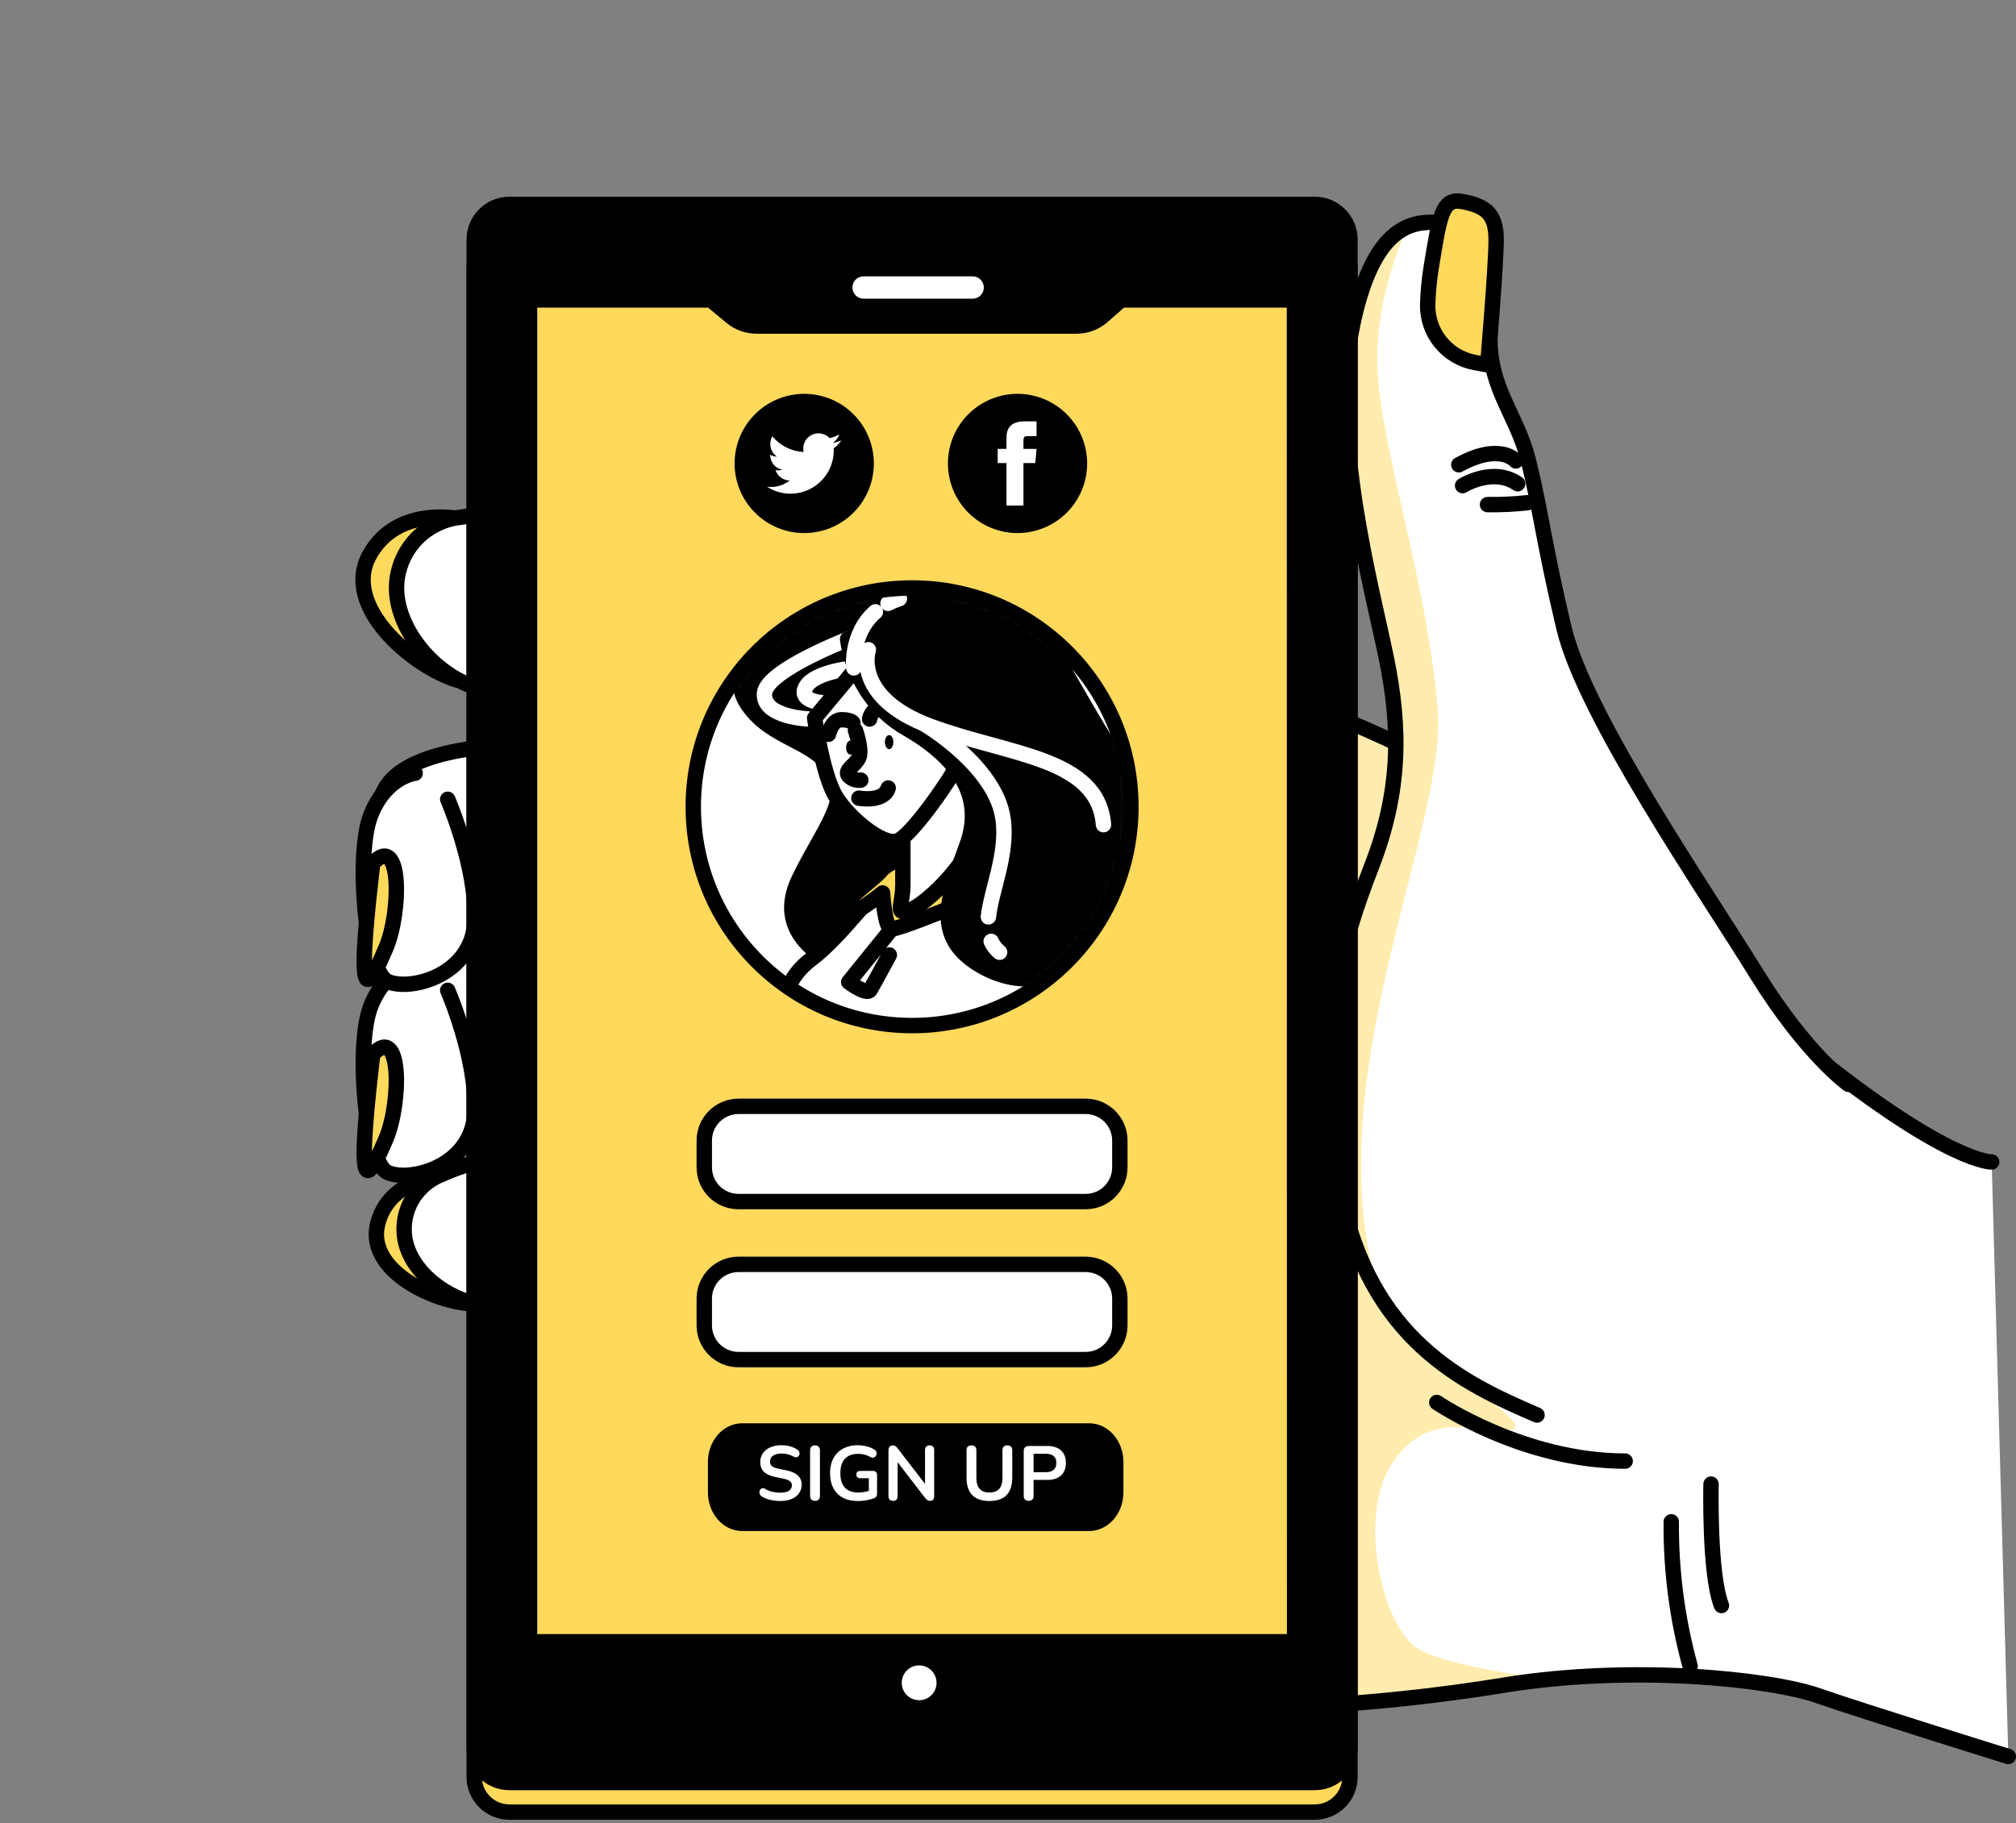 <svg width="262" height="237" viewBox="0 0 262 237" fill="none" xmlns="http://www.w3.org/2000/svg">
<rect x="0" y="0" width="262" height="237" fill="#808080" stroke="none"/>
<path d="M63.112 121.947C63.112 121.947 52.944 122.51 50.137 127.167C47.331 131.824 50.984 136.617 56.34 138.596C61.695 140.575 63.539 139.721 64.244 138.454C64.949 137.186 63.112 121.947 63.112 121.947Z" fill="white" stroke="black" stroke-width="2" stroke-linecap="round" stroke-linejoin="round"/>
<path d="M258.838 151.028C258.838 151.028 253.415 151.299 235.715 137.152C218.016 123.005 216.938 114.843 190.819 101.224C164.7 87.605 152.179 86.263 151.366 89.252C150.552 92.242 151.095 217.678 154.362 220.396C157.63 223.115 178.847 221.752 195.442 219.041C212.037 216.329 230.014 218.227 236.258 220.396C242.501 222.566 261 228.307 261 228.307" fill="white"/>
<mask id="mask0_843_1447" style="mask-type:luminance" maskUnits="userSpaceOnUse" x="151" y="87" width="111" height="142">
<path d="M258.839 151.029C258.839 151.029 253.416 151.3 235.716 137.152C218.017 123.005 216.939 114.843 190.82 101.224C164.701 87.606 152.18 86.263 151.367 89.253C150.553 92.242 151.096 217.678 154.363 220.397C157.631 223.115 178.848 221.752 195.443 219.041C212.038 216.329 230.015 218.227 236.259 220.397C242.502 222.566 261.001 228.308 261.001 228.308" fill="white"/>
</mask>
<g mask="url(#mask0_843_1447)">
<path d="M183.912 214.072C179.499 210.683 176.456 197.077 180.855 190.285C185.255 183.492 191.023 185.865 195.809 185.865C200.595 185.865 189.03 180.089 184.285 171.928C179.54 163.766 200.263 119.934 197.545 109.054C196.912 106.905 195.856 104.905 194.44 103.17C193.294 102.539 192.101 101.895 190.84 101.238C164.721 87.633 152.201 86.277 151.387 89.266C150.574 92.256 151.116 217.692 154.384 220.41C157.651 223.128 178.869 221.766 195.464 219.054C197.287 218.756 199.117 218.519 200.954 218.329C193.925 217.272 186.183 215.794 183.912 214.072Z" fill="#FFD95C"/>
<path opacity="0.5" d="M183.912 214.072C179.499 210.683 176.456 197.077 180.855 190.285C185.255 183.492 191.023 185.865 195.809 185.865C200.595 185.865 189.03 180.089 184.285 171.928C179.54 163.766 200.263 119.934 197.545 109.054C196.912 106.905 195.856 104.905 194.44 103.17C193.294 102.539 192.101 101.895 190.84 101.238C164.721 87.633 152.201 86.277 151.387 89.266C150.574 92.256 151.116 217.692 154.384 220.41C157.651 223.128 178.869 221.766 195.464 219.054C197.287 218.756 199.117 218.519 200.954 218.329C193.925 217.272 186.183 215.794 183.912 214.072Z" fill="white"/>
</g>
<path d="M258.838 151.028C258.838 151.028 253.415 151.299 235.715 137.152C218.016 123.005 216.938 114.843 190.819 101.224C164.7 87.605 152.179 86.263 151.366 89.252C150.552 92.242 151.095 217.678 154.362 220.396C157.63 223.115 178.847 221.752 195.442 219.041C212.037 216.329 230.014 218.227 236.258 220.396C242.501 222.566 261 228.307 261 228.307" stroke="black" stroke-width="2" stroke-linecap="round" stroke-linejoin="round"/>
<path d="M60.014 67.486C60.014 67.486 51.689 65.513 48.022 72.143C44.355 78.773 53.52 86.534 59.309 88.371L60.014 67.486Z" fill="#FFD95C" stroke="black" stroke-width="2" stroke-linecap="round" stroke-linejoin="round"/>
<path d="M64.807 67.771C64.746 66.32 60.373 67.16 59.6 67.269C57.575 67.536 55.694 68.464 54.249 69.909C52.804 71.354 51.876 73.235 51.608 75.261C50.815 81.362 56.611 88.067 62.38 89.497L65.647 90.317C65.647 90.317 64.807 67.791 64.807 67.771Z" fill="white" stroke="black" stroke-width="2" stroke-linecap="round" stroke-linejoin="round"/>
<path d="M57.506 152.845C57.506 152.845 50.504 153.123 49.066 159.163C47.629 165.203 56.577 169.331 61.546 169.481L57.506 152.845Z" fill="#FFD95C" stroke="black" stroke-width="2" stroke-linecap="round" stroke-linejoin="round"/>
<path d="M63.396 151.293C63.03 150.161 57.722 152.506 57.133 152.764C55.593 153.421 54.314 154.568 53.493 156.027C52.672 157.485 52.355 159.174 52.591 160.831C53.309 165.833 59.37 169.833 64.223 169.704L66.982 169.63C66.982 169.63 63.403 151.306 63.396 151.293Z" fill="white" stroke="black" stroke-width="2" stroke-linecap="round" stroke-linejoin="round"/>
<path d="M63.112 97.116C63.112 97.116 52.944 97.679 50.137 102.336C47.331 106.993 50.984 111.786 56.34 113.765C61.695 115.744 63.539 114.89 64.244 113.623C64.949 112.355 63.112 97.116 63.112 97.116Z" fill="white" stroke="black" stroke-width="2" stroke-linecap="round" stroke-linejoin="round"/>
<path d="M58.184 128.719C58.184 128.719 61.994 137.464 61.709 144.521C61.424 151.578 53.384 153.686 50.422 152.418C47.46 151.151 46.192 135.912 48.165 130.834C50.137 125.757 53.954 125.33 53.954 125.33" fill="white"/>
<path d="M58.184 128.719C58.184 128.719 61.994 137.464 61.709 144.521C61.424 151.578 53.384 153.686 50.422 152.418C47.46 151.151 46.192 135.912 48.165 130.834C50.137 125.757 53.954 125.33 53.954 125.33" stroke="black" stroke-width="2" stroke-linecap="round" stroke-linejoin="round"/>
<path d="M48.442 137.044C48.442 137.044 47.337 145.931 47.337 149.741C47.337 153.55 48.178 152.703 50.157 148.046C52.136 143.389 52.252 132.949 48.442 137.044Z" fill="#FFD95C" stroke="black" stroke-width="2" stroke-linecap="round" stroke-linejoin="round"/>
<path d="M58.184 103.888C58.184 103.888 61.994 112.633 61.709 119.69C61.424 126.747 53.384 128.862 50.422 127.587C47.46 126.313 46.192 111.081 48.165 106.003C50.137 100.926 53.954 100.499 53.954 100.499" fill="white"/>
<path d="M58.184 103.888C58.184 103.888 61.994 112.633 61.709 119.69C61.424 126.747 53.384 128.862 50.422 127.587C47.46 126.313 46.192 111.081 48.165 106.003C50.137 100.926 53.954 100.499 53.954 100.499" stroke="black" stroke-width="2" stroke-linecap="round" stroke-linejoin="round"/>
<path d="M48.442 112.213C48.442 112.213 47.337 121.1 47.337 124.91C47.337 128.719 48.178 127.872 50.157 123.215C52.136 118.558 52.252 108.118 48.442 112.213Z" fill="#FFD95C" stroke="black" stroke-width="2" stroke-linecap="round" stroke-linejoin="round"/>
<path d="M219.649 216.573C217.971 210.459 217.145 204.143 217.196 197.803" stroke="black" stroke-width="2" stroke-linecap="round" stroke-linejoin="round"/>
<path d="M222.368 192.901C222.368 192.901 222.096 204.602 223.723 208.683" stroke="black" stroke-width="2" stroke-linecap="round" stroke-linejoin="round"/>
<path d="M186.724 182.292C186.724 182.292 197.882 189.912 211.209 189.912" stroke="black" stroke-width="2" stroke-linecap="round" stroke-linejoin="round"/>
<path d="M240.223 140.935C240.223 140.935 234.8 137.125 228.252 126.516C221.703 115.907 205.963 93.049 203.251 81.62C200.54 70.19 200.262 66.388 198.628 59.853C196.994 53.318 192.913 50.057 193.734 41.895C194.554 33.734 192.1 29.653 188.311 29.11C184.521 28.568 178.786 28.019 175.797 42.167C172.807 56.314 178.244 76.176 180.149 85.429C182.054 94.683 182.054 102.844 178.244 112.64C174.434 122.435 170.353 135.491 174.177 154.811C178 174.131 190.229 179.845 199.753 183.926" fill="white"/>
<mask id="mask1_843_1447" style="mask-type:luminance" maskUnits="userSpaceOnUse" x="172" y="28" width="69" height="156">
<path d="M240.222 140.935C240.222 140.935 234.799 137.125 228.251 126.516C221.702 115.907 205.962 93.049 203.25 81.62C200.539 70.191 200.261 66.388 198.627 59.853C196.993 53.318 192.912 50.057 193.733 41.896C194.553 33.734 192.099 29.653 188.31 29.111C184.52 28.568 178.785 28.019 175.796 42.167C172.806 56.314 178.243 76.176 180.148 85.43C182.053 94.683 182.053 102.844 178.243 112.64C174.433 122.435 170.352 135.491 174.176 154.811C177.999 174.131 190.228 179.845 199.752 183.926" fill="white"/>
</mask>
<g mask="url(#mask1_843_1447)">
<path d="M186.832 92.337C185.551 76.664 180.433 61.622 179.152 50.105C178.155 41.109 181.45 32.703 182.941 29.45C180.23 30.582 177.518 33.808 175.742 42.167C172.746 56.314 178.189 76.176 180.094 85.429C181.999 94.683 181.999 102.844 178.189 112.64C174.38 122.435 170.299 135.491 174.122 154.811C175.003 159.698 176.787 164.379 179.382 168.613C170.489 141.436 188.08 107.644 186.832 92.337Z" fill="#FFD95C"/>
<path opacity="0.5" d="M186.832 92.337C185.551 76.664 180.433 61.622 179.152 50.105C178.155 41.109 181.45 32.703 182.941 29.45C180.23 30.582 177.518 33.808 175.742 42.167C172.746 56.314 178.189 76.176 180.094 85.429C181.999 94.683 181.999 102.844 178.189 112.64C174.38 122.435 170.299 135.491 174.122 154.811C175.003 159.698 176.787 164.379 179.382 168.613C170.489 141.436 188.08 107.644 186.832 92.337Z" fill="white"/>
</g>
<path d="M240.223 140.935C240.223 140.935 234.8 137.125 228.252 126.516C221.703 115.907 205.963 93.049 203.251 81.62C200.54 70.191 200.262 66.388 198.628 59.853C196.994 53.318 192.913 50.057 193.734 41.895C194.554 33.734 192.1 29.653 188.311 29.11C184.521 28.568 178.786 28.019 175.797 42.167C172.807 56.314 178.244 76.176 180.149 85.429C182.054 94.683 182.054 102.844 178.244 112.64C174.434 122.435 170.353 135.491 174.177 154.811C178 174.131 190.229 179.845 199.753 183.926" stroke="black" stroke-width="2" stroke-linecap="round" stroke-linejoin="round"/>
<path d="M196.994 59.914C196.994 59.914 195.015 57.446 189.585 60.409" stroke="black" stroke-width="2" stroke-linecap="round" stroke-linejoin="round"/>
<path d="M190.08 63.12C190.08 63.12 194.032 60.653 197.239 62.876" stroke="black" stroke-width="2" stroke-linecap="round" stroke-linejoin="round"/>
<path d="M198.506 65.344C196.784 65.533 195.052 65.614 193.32 65.588" stroke="black" stroke-width="2" stroke-linecap="round" stroke-linejoin="round"/>
<path d="M193.34 47.427L191.646 47.115C189.896 46.786 188.322 45.844 187.204 44.459C186.086 43.074 185.498 41.336 185.545 39.557C185.59 37.907 185.748 36.263 186.019 34.635C187.104 28.107 187.375 25.66 190.086 26.203C192.798 26.745 194.438 27.558 194.438 31.104C194.438 34.649 193.34 47.427 193.34 47.427Z" fill="#FFD95C" stroke="black" stroke-width="2" stroke-linecap="round" stroke-linejoin="round"/>
<path d="M170.868 30.412H66.203C63.676 30.412 61.627 32.461 61.627 34.988V230.958C61.627 233.485 63.676 235.534 66.203 235.534H170.868C173.395 235.534 175.444 233.485 175.444 230.958V34.988C175.444 32.461 173.395 30.412 170.868 30.412Z" fill="#FFD95C" stroke="black" stroke-width="2" stroke-linecap="round" stroke-linejoin="round"/>
<path d="M170.868 26.569H66.203C63.676 26.569 61.627 28.617 61.627 31.144V227.114C61.627 229.642 63.676 231.69 66.203 231.69H170.868C173.395 231.69 175.444 229.642 175.444 227.114V31.144C175.444 28.617 173.395 26.569 170.868 26.569Z" fill="black" stroke="black" stroke-width="2" stroke-miterlimit="10"/>
<path d="M126.406 38.825H112.238C112.046 38.825 111.857 38.787 111.68 38.714C111.503 38.641 111.342 38.533 111.207 38.398C111.072 38.263 110.964 38.102 110.891 37.925C110.818 37.748 110.78 37.559 110.78 37.367C110.78 37.176 110.818 36.987 110.891 36.811C110.965 36.634 111.072 36.474 111.208 36.339C111.343 36.204 111.504 36.098 111.68 36.025C111.857 35.953 112.047 35.916 112.238 35.917H126.406C126.79 35.917 127.159 36.069 127.431 36.342C127.703 36.614 127.856 36.983 127.856 37.367C127.857 37.558 127.82 37.748 127.748 37.925C127.675 38.101 127.569 38.262 127.434 38.398C127.299 38.533 127.139 38.64 126.962 38.714C126.786 38.787 126.597 38.825 126.406 38.825Z" fill="white"/>
<path d="M168.252 213.394H68.819V38.987H92.389L95.04 41.191C95.966 41.959 97.132 42.378 98.335 42.377H139.916C141.163 42.373 142.367 41.918 143.305 41.096L145.698 38.987H168.231L168.252 213.394Z" fill="#FFD95C" stroke="black" stroke-width="2" stroke-linecap="round" stroke-linejoin="round"/>
<path d="M118.535 133.302C134.24 133.302 146.972 120.57 146.972 104.864C146.972 89.159 134.24 76.427 118.535 76.427C102.829 76.427 90.098 89.159 90.098 104.864C90.098 120.57 102.829 133.302 118.535 133.302Z" fill="white"/>
<mask id="mask2_843_1447" style="mask-type:luminance" maskUnits="userSpaceOnUse" x="90" y="76" width="57" height="58">
<path d="M118.536 133.302C134.241 133.302 146.973 120.57 146.973 104.864C146.973 89.159 134.241 76.427 118.536 76.427C102.83 76.427 90.099 89.159 90.099 104.864C90.099 120.57 102.83 133.302 118.536 133.302Z" fill="white"/>
</mask>
<g mask="url(#mask2_843_1447)">
<path d="M115.288 76.461C115.288 76.461 112.352 75.288 105.167 78.807C97.981 82.325 94.172 87.314 97.249 91.686C100.327 96.059 105.316 96.086 108.095 99.902C110.875 103.719 106.882 107.888 103.804 114.341C100.727 120.795 106.123 124.571 110.671 126.035C115.22 127.499 115.572 122.483 120.704 113.975C125.836 105.468 118.209 90.927 115.864 85.504C113.518 80.081 115.288 76.461 115.288 76.461Z" fill="black" stroke="black" stroke-width="2" stroke-linecap="round" stroke-linejoin="round"/>
<path d="M110.956 86.812C110.956 86.812 105.98 87.287 104.794 89.185C103.608 91.083 106.692 91.313 106.692 91.313" stroke="white" stroke-width="2" stroke-linecap="round" stroke-linejoin="round"/>
<path d="M110.956 82.786C110.956 82.786 99.588 87.049 99.351 90.134C99.113 93.218 105.031 93.449 105.031 93.449" stroke="white" stroke-width="2" stroke-linecap="round" stroke-linejoin="round"/>
<path d="M114.989 114.3C114.989 114.3 108.962 122.055 105.586 124.543C102.211 127.031 101.289 130.414 103.044 132.176C104.8 133.939 103.993 134.095 114.697 134.976C125.401 135.857 131.122 133.803 134.641 130.434C138.159 127.065 139.915 124.272 139.915 121.486C139.915 118.7 127.597 112.104 123.347 112.104C119.097 112.104 114.989 114.3 114.989 114.3Z" fill="white" stroke="black" stroke-width="2" stroke-linecap="round" stroke-linejoin="round"/>
<path d="M115.871 120.754L110.299 127.648C110.299 127.648 112.644 129.404 113.085 128.672C113.526 127.94 115.58 124.13 115.58 124.13" stroke="black" stroke-width="2" stroke-linecap="round" stroke-linejoin="round"/>
<path d="M119.247 110.64C119.247 110.64 115.288 112.104 114.549 113.128C113.81 114.151 107.092 118.998 108.984 119.141C110.875 119.283 114.698 116.063 114.698 116.063C114.698 116.063 114.99 120.754 115.871 120.754C116.752 120.754 122.907 118.259 122.907 118.259C122.907 118.259 125.253 124.421 126.724 122.808C128.195 121.195 129.51 112.253 128.48 110.05C127.449 107.847 119.247 110.64 119.247 110.64Z" fill="#FFD95C" stroke="black" stroke-width="2" stroke-linecap="round" stroke-linejoin="round"/>
<path d="M117.335 106.966V115.033C117.335 117.521 116.311 118.842 117.925 118.422C119.538 118.002 123.205 114.755 125.381 111.386C127.557 108.017 126.554 102.878 125.673 99.218C124.792 95.557 122.595 98.187 121.273 99.801C119.951 101.414 117.335 106.966 117.335 106.966Z" fill="white" stroke="black" stroke-width="2" stroke-linecap="round" stroke-linejoin="round"/>
<path d="M111.736 86.297L105.872 93.334C105.872 93.334 106.902 100.79 108.658 103.597C110.414 106.403 114.671 109.901 116.576 109.318C118.481 108.735 124.033 100.506 124.351 99.496C125.068 97.321 124.91 94.953 123.911 92.893C122.467 89.673 111.736 86.297 111.736 86.297Z" fill="white" stroke="black" stroke-width="2" stroke-linecap="round" stroke-linejoin="round"/>
<path d="M111.179 94.947C111.179 94.947 112.061 97.442 111.62 98.465C111.179 99.489 109.715 100.079 110.264 100.811C110.466 101.031 110.718 101.199 110.999 101.302C111.28 101.404 111.581 101.438 111.877 101.4" stroke="black" stroke-width="2" stroke-linecap="round" stroke-linejoin="round"/>
<path d="M111.62 103.746C111.62 103.746 114.847 104.336 115.43 102.424" stroke="black" stroke-width="2" stroke-linecap="round" stroke-linejoin="round"/>
<path d="M116.101 96.459C116.101 96.967 115.85 97.374 115.552 97.374C115.254 97.374 115.003 96.967 115.003 96.459C115.003 95.95 115.247 95.55 115.552 95.55C115.857 95.55 116.101 95.957 116.101 96.459Z" fill="black"/>
<path d="M111.058 97.171C111.058 97.679 110.814 98.086 110.509 98.086C110.204 98.086 109.96 97.679 109.96 97.171C109.96 96.662 110.204 96.262 110.509 96.262C110.814 96.262 111.058 96.669 111.058 97.171Z" fill="black"/>
<path d="M107.668 95.442C107.668 95.442 108.075 93.55 109.356 93.55C110.637 93.55 110.847 93.957 110.847 93.957" stroke="black" stroke-width="2" stroke-linecap="round" stroke-linejoin="round"/>
<path d="M113.017 93.456C113.116 92.941 113.41 92.484 113.839 92.18C114.267 91.877 114.796 91.751 115.315 91.829C117.206 92.1 117.274 93.185 117.274 93.185" stroke="black" stroke-width="2" stroke-linecap="round" stroke-linejoin="round"/>
<path d="M110.156 83.07C110.156 83.07 110.888 90.697 117.775 94.655C124.663 98.614 127.896 103.597 125.693 109.759C123.49 115.921 121.002 121.344 126.866 125.153C132.73 128.963 139.475 127.499 144.172 121.195C148.87 114.89 149.406 105.603 144.416 97.516C139.427 89.429 137.807 85.89 134.587 81.057C131.367 76.224 121.707 75.451 116.603 75.885C115.188 75.952 113.821 76.413 112.655 77.217C111.49 78.021 110.572 79.135 110.007 80.433" fill="black"/>
<path d="M110.156 83.07C110.156 83.07 110.888 90.697 117.775 94.655C124.663 98.614 127.896 103.597 125.693 109.759C123.49 115.921 121.002 121.344 126.866 125.153C132.73 128.963 139.475 127.499 144.172 121.195C148.87 114.89 149.406 105.603 144.416 97.516C139.427 89.429 137.807 85.89 134.587 81.057C131.367 76.224 121.707 75.451 116.603 75.885C115.188 75.952 113.821 76.413 112.655 77.217C111.49 78.021 110.572 79.135 110.007 80.433" stroke="black" stroke-width="2" stroke-linecap="round" stroke-linejoin="round"/>
<path d="M112.853 84.447C112.853 84.447 110.718 90.609 120.907 94.398C131.095 98.187 142.701 98.425 143.412 107.19" stroke="white" stroke-width="2" stroke-linecap="round" stroke-linejoin="round"/>
<path d="M128.812 122.361C129.064 122.909 129.44 123.392 129.91 123.771" stroke="white" stroke-width="2" stroke-linecap="round" stroke-linejoin="round"/>
<path d="M120.196 94.161C120.196 94.161 129.436 99.584 130.365 106.478C130.988 110.986 128.853 115.595 128.453 119.175" stroke="white" stroke-width="2" stroke-linecap="round" stroke-linejoin="round"/>
<path d="M113.768 79.525C110.501 82.372 110.962 86.812 110.962 86.812" stroke="white" stroke-width="2" stroke-linecap="round" stroke-linejoin="round"/>
<path d="M116.881 77.817C116.373 77.98 115.879 78.184 115.403 78.427" stroke="white" stroke-width="2" stroke-linecap="round" stroke-linejoin="round"/>
</g>
<path d="M118.535 133.302C134.24 133.302 146.972 120.57 146.972 104.864C146.972 89.159 134.24 76.427 118.535 76.427C102.829 76.427 90.098 89.159 90.098 104.864C90.098 120.57 102.829 133.302 118.535 133.302Z" stroke="black" stroke-width="2" stroke-miterlimit="10"/>
<path d="M141.089 143.802H95.975C93.519 143.802 91.528 145.793 91.528 148.249V151.733C91.528 154.189 93.519 156.18 95.975 156.18H141.089C143.545 156.18 145.536 154.189 145.536 151.733V148.249C145.536 145.793 143.545 143.802 141.089 143.802Z" fill="white" stroke="black" stroke-width="2" stroke-linecap="round" stroke-linejoin="round"/>
<path d="M141.089 164.342H95.975C93.519 164.342 91.528 166.333 91.528 168.789V172.273C91.528 174.729 93.519 176.72 95.975 176.72H141.089C143.545 176.72 145.536 174.729 145.536 172.273V168.789C145.536 166.333 143.545 164.342 141.089 164.342Z" fill="white" stroke="black" stroke-width="2" stroke-linecap="round" stroke-linejoin="round"/>
<path d="M141.554 185H96.446C93.991 185 92 187.252 92 190.03V193.97C92 196.748 93.991 199 96.446 199H141.554C144.009 199 146 196.748 146 193.97V190.03C146 187.252 144.009 185 141.554 185Z" fill="black"/>
<path d="M101.402 195.1C101.109 195.1 100.815 195.077 100.522 195.03C100.229 194.99 99.952 194.927 99.692 194.84C99.432 194.747 99.199 194.633 98.992 194.5C98.872 194.42 98.789 194.323 98.742 194.21C98.695 194.097 98.679 193.987 98.692 193.88C98.712 193.767 98.755 193.67 98.822 193.59C98.895 193.503 98.986 193.45 99.092 193.43C99.199 193.41 99.316 193.44 99.442 193.52C99.736 193.693 100.045 193.82 100.372 193.9C100.699 193.98 101.042 194.02 101.402 194.02C101.929 194.02 102.312 193.933 102.552 193.76C102.792 193.58 102.912 193.35 102.912 193.07C102.912 192.837 102.825 192.653 102.652 192.52C102.485 192.387 102.195 192.277 101.782 192.19L100.682 191.96C100.049 191.827 99.576 191.603 99.262 191.29C98.956 190.97 98.802 190.55 98.802 190.03C98.802 189.703 98.869 189.407 99.002 189.14C99.135 188.873 99.322 188.643 99.562 188.45C99.809 188.257 100.099 188.11 100.432 188.01C100.772 187.903 101.145 187.85 101.552 187.85C101.952 187.85 102.332 187.9 102.692 188C103.052 188.1 103.375 188.247 103.662 188.44C103.769 188.513 103.839 188.603 103.872 188.71C103.912 188.817 103.922 188.923 103.902 189.03C103.882 189.13 103.835 189.217 103.762 189.29C103.689 189.363 103.595 189.407 103.482 189.42C103.375 189.433 103.252 189.4 103.112 189.32C102.865 189.18 102.615 189.08 102.362 189.02C102.109 188.96 101.835 188.93 101.542 188.93C101.235 188.93 100.972 188.973 100.752 189.06C100.532 189.147 100.362 189.27 100.242 189.43C100.129 189.583 100.072 189.767 100.072 189.98C100.072 190.22 100.152 190.413 100.312 190.56C100.472 190.7 100.745 190.81 101.132 190.89L102.222 191.12C102.882 191.26 103.372 191.48 103.692 191.78C104.019 192.08 104.182 192.48 104.182 192.98C104.182 193.3 104.115 193.59 103.982 193.85C103.855 194.11 103.669 194.333 103.422 194.52C103.182 194.707 102.892 194.85 102.552 194.95C102.212 195.05 101.829 195.1 101.402 195.1ZM105.921 195.08C105.714 195.08 105.554 195.023 105.441 194.91C105.334 194.79 105.281 194.627 105.281 194.42V188.53C105.281 188.317 105.334 188.153 105.441 188.04C105.554 187.927 105.714 187.87 105.921 187.87C106.127 187.87 106.284 187.927 106.391 188.04C106.504 188.153 106.561 188.317 106.561 188.53V194.42C106.561 194.627 106.507 194.79 106.401 194.91C106.294 195.023 106.134 195.08 105.921 195.08ZM111.493 195.1C110.713 195.1 110.053 194.953 109.513 194.66C108.98 194.367 108.573 193.95 108.293 193.41C108.013 192.87 107.873 192.23 107.873 191.49C107.873 190.93 107.953 190.427 108.113 189.98C108.28 189.533 108.516 189.153 108.823 188.84C109.136 188.52 109.516 188.277 109.963 188.11C110.41 187.937 110.916 187.85 111.483 187.85C111.856 187.85 112.23 187.897 112.603 187.99C112.983 188.077 113.34 188.227 113.673 188.44C113.786 188.513 113.86 188.603 113.893 188.71C113.933 188.817 113.94 188.927 113.913 189.04C113.886 189.147 113.836 189.24 113.763 189.32C113.69 189.4 113.596 189.45 113.483 189.47C113.376 189.49 113.256 189.463 113.123 189.39C112.87 189.243 112.613 189.137 112.353 189.07C112.093 189.003 111.803 188.97 111.483 188.97C110.99 188.97 110.573 189.07 110.233 189.27C109.893 189.463 109.636 189.747 109.463 190.12C109.296 190.493 109.213 190.95 109.213 191.49C109.213 192.31 109.41 192.933 109.803 193.36C110.196 193.787 110.78 194 111.553 194C111.82 194 112.09 193.973 112.363 193.92C112.636 193.867 112.903 193.793 113.163 193.7L112.913 194.27V192.14H111.813C111.646 192.14 111.516 192.097 111.423 192.01C111.336 191.923 111.293 191.807 111.293 191.66C111.293 191.507 111.336 191.39 111.423 191.31C111.516 191.23 111.646 191.19 111.813 191.19H113.463C113.63 191.19 113.756 191.237 113.843 191.33C113.936 191.417 113.983 191.543 113.983 191.71V194.14C113.983 194.287 113.953 194.41 113.893 194.51C113.84 194.61 113.75 194.683 113.623 194.73C113.33 194.837 112.993 194.927 112.613 195C112.233 195.067 111.86 195.1 111.493 195.1ZM116.066 195.08C115.873 195.08 115.723 195.027 115.616 194.92C115.516 194.813 115.466 194.66 115.466 194.46V188.51C115.466 188.303 115.516 188.147 115.616 188.04C115.723 187.927 115.86 187.87 116.026 187.87C116.18 187.87 116.293 187.9 116.366 187.96C116.446 188.013 116.54 188.107 116.646 188.24L120.476 193.21H120.216V188.48C120.216 188.287 120.266 188.137 120.366 188.03C120.473 187.923 120.623 187.87 120.816 187.87C121.01 187.87 121.156 187.923 121.256 188.03C121.356 188.137 121.406 188.287 121.406 188.48V194.48C121.406 194.667 121.36 194.813 121.266 194.92C121.173 195.027 121.046 195.08 120.886 195.08C120.733 195.08 120.61 195.05 120.516 194.99C120.43 194.93 120.333 194.833 120.226 194.7L116.406 189.73H116.656V194.46C116.656 194.66 116.606 194.813 116.506 194.92C116.406 195.027 116.26 195.08 116.066 195.08ZM128.592 195.1C128.105 195.1 127.675 195.037 127.302 194.91C126.935 194.783 126.625 194.597 126.372 194.35C126.118 194.097 125.928 193.783 125.802 193.41C125.675 193.037 125.612 192.603 125.612 192.11V188.52C125.612 188.3 125.665 188.137 125.772 188.03C125.885 187.923 126.045 187.87 126.252 187.87C126.458 187.87 126.615 187.923 126.722 188.03C126.835 188.137 126.892 188.3 126.892 188.52V192.1C126.892 192.733 127.035 193.21 127.322 193.53C127.615 193.843 128.038 194 128.592 194C129.145 194 129.565 193.843 129.852 193.53C130.138 193.21 130.282 192.733 130.282 192.1V188.52C130.282 188.3 130.335 188.137 130.442 188.03C130.555 187.923 130.715 187.87 130.922 187.87C131.122 187.87 131.275 187.923 131.382 188.03C131.495 188.137 131.552 188.3 131.552 188.52V192.11C131.552 192.763 131.438 193.313 131.212 193.76C130.992 194.207 130.662 194.543 130.222 194.77C129.782 194.99 129.238 195.1 128.592 195.1ZM133.684 195.08C133.478 195.08 133.318 195.023 133.204 194.91C133.098 194.79 133.044 194.627 133.044 194.42V188.6C133.044 188.387 133.101 188.227 133.214 188.12C133.328 188.007 133.488 187.95 133.694 187.95H136.104C136.878 187.95 137.474 188.143 137.894 188.53C138.314 188.917 138.524 189.457 138.524 190.15C138.524 190.843 138.314 191.387 137.894 191.78C137.474 192.167 136.878 192.36 136.104 192.36H134.324V194.42C134.324 194.627 134.271 194.79 134.164 194.91C134.058 195.023 133.898 195.08 133.684 195.08ZM134.324 191.35H135.904C136.358 191.35 136.701 191.25 136.934 191.05C137.168 190.843 137.284 190.543 137.284 190.15C137.284 189.757 137.168 189.46 136.934 189.26C136.701 189.06 136.358 188.96 135.904 188.96H134.324V191.35Z" fill="white"/>
<path d="M132.243 69.289C129.843 69.289 127.541 68.335 125.844 66.638C124.147 64.941 123.193 62.639 123.193 60.239C123.193 57.839 124.147 55.537 125.844 53.84C127.541 52.143 129.843 51.189 132.243 51.189C134.642 51.191 136.942 52.145 138.638 53.842C140.334 55.539 141.286 57.84 141.286 60.239C141.286 62.638 140.334 64.939 138.638 66.636C136.942 68.333 134.642 69.287 132.243 69.289Z" fill="black"/>
<path d="M130.806 65.71H133.009V60.192H134.548L134.71 58.348H133.009V57.297C133.009 56.857 133.097 56.687 133.517 56.687H134.71V54.769H133.185C131.545 54.769 130.806 55.494 130.806 56.877V58.348H129.66V60.192H130.806V65.71Z" fill="white"/>
<path d="M104.503 69.289C102.105 69.285 99.807 68.33 98.113 66.633C96.418 64.937 95.467 62.637 95.467 60.239C95.467 57.839 96.42 55.537 98.117 53.84C99.815 52.143 102.116 51.189 104.517 51.189C105.705 51.189 106.882 51.423 107.98 51.878C109.078 52.333 110.075 53 110.916 53.84C111.756 54.68 112.423 55.678 112.877 56.776C113.332 57.874 113.566 59.051 113.566 60.239C113.566 61.429 113.332 62.607 112.876 63.705C112.421 64.804 111.753 65.802 110.911 66.643C110.069 67.484 109.07 68.15 107.97 68.604C106.871 69.058 105.693 69.291 104.503 69.289Z" fill="black"/>
<path d="M99.684 63.269C100.552 63.831 101.558 64.141 102.592 64.168C103.625 64.194 104.646 63.934 105.542 63.418C106.437 62.901 107.173 62.148 107.668 61.24C108.163 60.333 108.398 59.306 108.347 58.273C108.735 57.993 109.07 57.647 109.337 57.25C108.975 57.41 108.591 57.515 108.198 57.562C108.615 57.316 108.926 56.925 109.072 56.463C108.685 56.695 108.261 56.858 107.818 56.945C107.63 56.749 107.405 56.593 107.156 56.486C106.907 56.379 106.639 56.323 106.368 56.321C106.07 56.322 105.776 56.389 105.508 56.519C105.24 56.648 105.005 56.837 104.82 57.07C104.635 57.303 104.505 57.575 104.439 57.866C104.374 58.156 104.375 58.458 104.442 58.748C103.66 58.711 102.894 58.511 102.194 58.161C101.493 57.811 100.874 57.318 100.375 56.714C100.123 57.149 100.046 57.664 100.159 58.153C100.272 58.643 100.568 59.071 100.985 59.351C100.672 59.342 100.365 59.258 100.09 59.107C100.086 59.567 100.242 60.014 100.531 60.372C100.821 60.729 101.226 60.975 101.677 61.066C101.385 61.149 101.078 61.161 100.782 61.1C100.911 61.49 101.159 61.831 101.491 62.074C101.822 62.316 102.221 62.45 102.632 62.456C102.218 62.779 101.745 63.017 101.239 63.156C100.733 63.296 100.204 63.334 99.684 63.269Z" fill="white"/>
<path d="M121.715 218.729C121.715 218.281 121.582 217.844 121.333 217.471C121.084 217.099 120.731 216.809 120.317 216.637C119.903 216.466 119.448 216.421 119.009 216.508C118.57 216.596 118.166 216.811 117.85 217.128C117.533 217.445 117.317 217.848 117.23 218.287C117.143 218.727 117.188 219.182 117.359 219.596C117.53 220.009 117.82 220.363 118.193 220.612C118.565 220.86 119.003 220.993 119.451 220.993C120.051 220.993 120.627 220.755 121.052 220.33C121.476 219.905 121.715 219.33 121.715 218.729Z" fill="white"/>
</svg>
